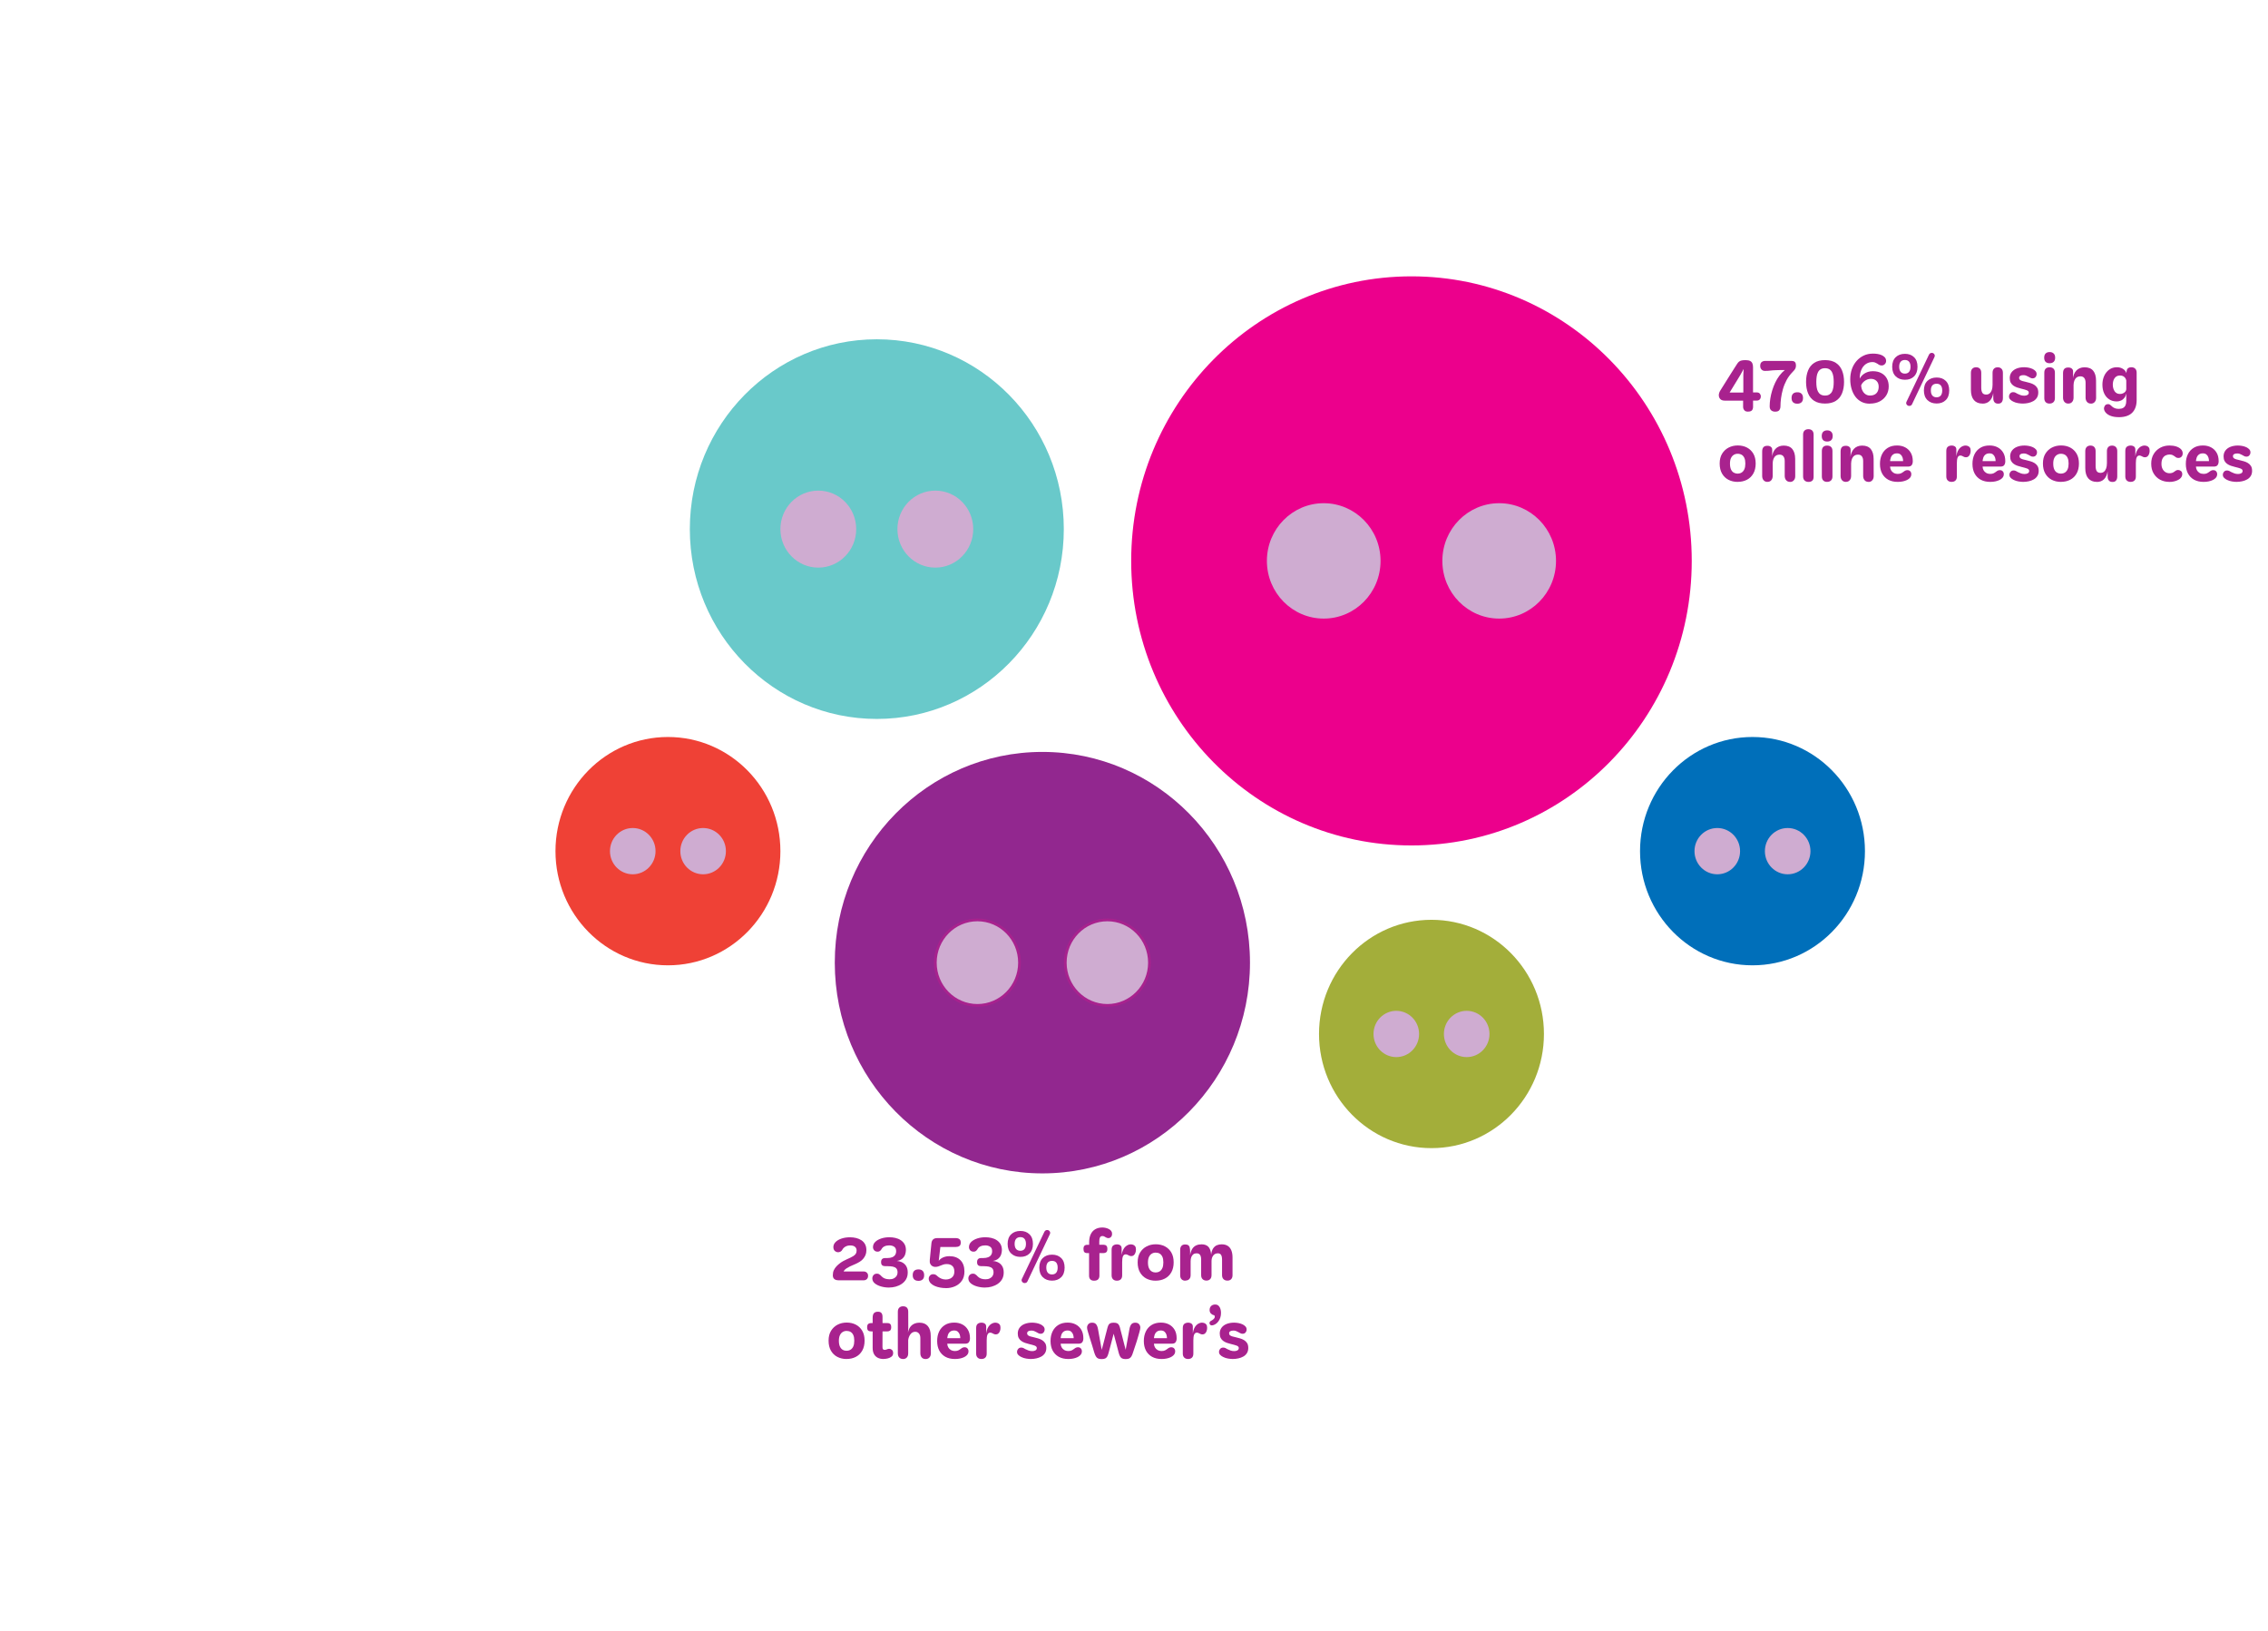 <?xml version="1.0" encoding="UTF-8"?><svg id="a" xmlns="http://www.w3.org/2000/svg" width="834.11" height="600" viewBox="0 0 834.11 600"><ellipse cx="519.1" cy="206.3" rx="103.08" ry="104.66" fill="#ec008c"/><ellipse cx="486.83" cy="206.3" rx="20.9" ry="21.22" fill="#cfacd1"/><ellipse cx="551.36" cy="206.3" rx="20.9" ry="21.22" fill="#cfacd1"/><path d="M642.91,151.41c-.48,0-.86-.09-1.12-.28s-.45-.41-.56-.68c-.11-.27-.16-.54-.16-.82v-2.28h-6.82c-.47,0-.86-.09-1.17-.26-.31-.18-.55-.41-.7-.71s-.24-.61-.25-.95c0-.32.05-.63.15-.94s.24-.6.43-.89c.21-.35.48-.78.8-1.28s.67-1.06,1.04-1.66c.37-.6.76-1.22,1.16-1.85.4-.63.8-1.26,1.18-1.87s.75-1.2,1.1-1.74.66-1.02.93-1.44c.21-.32.44-.58.68-.77.24-.19.56-.33.94-.41s.88-.12,1.47-.12c.73,0,1.28.11,1.67.32s.66.52.81.91c.15.39.23.85.23,1.38v9.26h1.33c.52,0,.9.14,1.15.43s.38.62.38,1.01c0,.46-.12.84-.38,1.13s-.62.43-1.12.43h-1.35v2.35c0,.27-.05.54-.15.82-.1.27-.27.49-.53.65-.26.16-.64.24-1.14.24ZM641.15,144.36v-6.36l.1-2.28c-.13.26-.27.52-.42.79-.15.27-.29.52-.42.76-.13.23-.25.44-.36.64-.26.45-.56.95-.91,1.51-.35.56-.7,1.14-1.06,1.73-.36.59-.71,1.16-1.05,1.72-.34.55-.65,1.05-.92,1.5h5.05Z" fill="#a8228e"/><path d="M652.87,151.41c-.6,0-1.08-.16-1.46-.47-.38-.31-.57-.81-.57-1.5,0-.9.08-1.84.23-2.82.15-.98.38-1.98.69-2.99.31-1.01.68-1.98,1.12-2.9.44-.93.96-1.79,1.56-2.59.6-.8,1.26-1.48,1.98-2.04-.71,0-1.33,0-1.86.01-.53,0-1,.02-1.4.04-.4.02-.75.03-1.04.05-.29.02-.55.04-.77.07-.27.05-.62.08-1.05.11-.43.02-.83.04-1.22.04-.48,0-.89-.16-1.22-.49-.33-.33-.5-.78-.5-1.36,0-.66.17-1.12.52-1.4.35-.28.77-.42,1.27-.42h9.72c.61,0,1.04.14,1.28.43s.36.68.36,1.18c0,.45-.06.82-.19,1.1s-.29.54-.48.74-.39.42-.6.65c-.87.9-1.6,1.88-2.18,2.96s-1.03,2.19-1.35,3.34c-.32,1.14-.55,2.25-.69,3.32-.14,1.07-.21,2.06-.21,2.95,0,.54-.13,1.01-.4,1.4-.27.39-.78.59-1.54.59Z" fill="#a8228e"/><path d="M660.99,148.48c-.68,0-1.2-.18-1.56-.53-.36-.35-.54-.87-.54-1.56s.18-1.23.54-1.58c.36-.35.88-.53,1.56-.53.66-.02,1.18.16,1.55.52.37.36.56.89.56,1.6s-.19,1.23-.56,1.57c-.37.34-.89.52-1.55.52Z" fill="#a8228e"/><path d="M671.2,132.45c1.61,0,2.93.33,3.96,1s1.79,1.6,2.29,2.81c.49,1.21.74,2.61.74,4.21s-.25,3-.74,4.2c-.49,1.2-1.25,2.13-2.29,2.78s-2.35.98-3.96.98-2.93-.33-3.96-.98-1.79-1.58-2.28-2.78c-.49-1.2-.74-2.6-.74-4.2s.25-3,.74-4.21c.49-1.21,1.25-2.14,2.28-2.81s2.35-1,3.96-1ZM671.2,135.43c-.66,0-1.2.13-1.62.4-.42.26-.75.63-.98,1.09s-.4,1-.48,1.61c-.09.61-.13,1.26-.13,1.94s.04,1.36.13,1.96c.09.6.25,1.13.48,1.58s.56.82.98,1.08c.42.26.96.4,1.62.4s1.18-.13,1.6-.4.75-.62.98-1.08c.23-.46.39-.98.48-1.58.09-.6.13-1.25.13-1.96s-.04-1.34-.13-1.94c-.09-.61-.25-1.14-.48-1.61-.23-.46-.56-.83-.98-1.09-.42-.26-.95-.4-1.6-.4Z" fill="#a8228e"/><path d="M687.68,148.48c-1.18,0-2.21-.23-3.11-.7s-1.64-1.11-2.25-1.93c-.6-.82-1.06-1.78-1.38-2.87-.31-1.09-.47-2.25-.47-3.48,0-1.33.2-2.56.59-3.7.39-1.14.96-2.13,1.7-2.99.74-.86,1.62-1.53,2.65-2.02,1.02-.49,2.16-.73,3.42-.73.55,0,1.11.04,1.69.13s1.09.24,1.52.44c.43.19.81.45,1.12.78.31.33.48.76.5,1.28.02.46-.13.87-.45,1.21-.31.34-.71.52-1.17.52-.37,0-.69-.08-.97-.24-.27-.16-.51-.31-.7-.46-.23-.14-.48-.27-.76-.38-.28-.11-.61-.17-.98-.17-.93,0-1.76.26-2.47.77s-1.26,1.22-1.64,2.14-.57,1.98-.56,3.19c.15-.3.35-.62.63-.94.27-.32.61-.62,1.02-.89.4-.27.87-.49,1.4-.66.53-.17,1.14-.25,1.81-.25,1.16,0,2.18.23,3.05.68s1.55,1.1,2.03,1.94.72,1.83.72,2.96c0,1.22-.29,2.3-.86,3.25-.57.95-1.38,1.7-2.41,2.26-1.03.55-2.26.83-3.7.83ZM687.73,145.48c.68,0,1.25-.13,1.73-.38s.84-.63,1.09-1.12c.25-.49.38-1.08.38-1.76,0-.9-.27-1.6-.8-2.11-.53-.51-1.22-.77-2.08-.77-.45,0-.87.08-1.27.23-.4.15-.75.35-1.08.6s-.59.52-.81.82c-.22.3-.36.58-.42.85.05.67.21,1.29.5,1.85.28.56.66,1,1.14,1.32s1.02.48,1.63.48Z" fill="#a8228e"/><path d="M700.59,139.68c-1.4,0-2.54-.42-3.4-1.26s-1.29-2.01-1.29-3.52.43-2.69,1.29-3.52,2-1.24,3.4-1.24,2.5.41,3.35,1.24c.85.82,1.27,2,1.27,3.52s-.42,2.7-1.27,3.54c-.85.84-1.96,1.25-3.35,1.24ZM700.59,137.42c.66,0,1.17-.22,1.52-.66.35-.44.53-1.07.53-1.88s-.18-1.41-.53-1.84-.86-.64-1.52-.64c-.69,0-1.22.21-1.58.64s-.54,1.04-.54,1.84.18,1.44.54,1.88c.36.44.89.66,1.58.66ZM702.19,149.3c-.39,0-.7-.16-.94-.47-.24-.31-.27-.66-.1-1.04l8.27-17.33c.13-.26.29-.43.47-.53s.38-.14.57-.14c.39,0,.69.16.92.48.22.32.24.68.05,1.08l-8.24,17.35c-.1.22-.25.38-.46.47-.21.09-.39.13-.53.13ZM712.25,148.41c-1.4,0-2.54-.42-3.4-1.26-.86-.84-1.29-2.02-1.29-3.54s.43-2.69,1.29-3.52c.86-.82,1.99-1.24,3.4-1.24s2.5.41,3.35,1.24c.85.82,1.27,2,1.27,3.52s-.42,2.72-1.27,3.55c-.85.83-1.96,1.25-3.35,1.25ZM712.22,146.13c.68,0,1.19-.22,1.55-.65.35-.43.53-1.06.53-1.87s-.18-1.43-.53-1.85-.87-.62-1.55-.62-1.2.21-1.56.62c-.36.42-.54,1.03-.54,1.85s.18,1.44.54,1.87c.36.43.88.65,1.56.65Z" fill="#a8228e"/><path d="M729.1,148.44c-1.35,0-2.4-.43-3.14-1.28-.74-.86-1.11-2.12-1.11-3.78v-6.26c0-.64.17-1.14.51-1.5.34-.36.81-.54,1.4-.54s1.06.18,1.39.53c.33.35.5.85.5,1.49v5.47c0,.85.14,1.48.41,1.91s.74.64,1.4.64c.5,0,.92-.14,1.27-.43.35-.29.61-.7.8-1.22.18-.53.28-1.17.28-1.92v-4.44c0-.64.17-1.14.5-1.49.33-.35.79-.53,1.39-.53s1.04.18,1.39.53c.35.35.52.85.52,1.49v9.29c0,.64-.14,1.14-.42,1.51-.28.37-.72.55-1.32.55-.63,0-1.08-.18-1.37-.55-.28-.37-.42-.83-.42-1.39l-.02-1.94c-.1.61-.25,1.15-.47,1.63-.22.48-.49.89-.82,1.22-.33.34-.72.59-1.17.77s-.94.26-1.47.26Z" fill="#a8228e"/><path d="M744.04,148.44c-.56,0-1.17-.05-1.83-.16-.65-.1-1.26-.3-1.83-.59-.43-.21-.8-.46-1.09-.77s-.43-.66-.43-1.08.14-.77.41-1.1c.27-.34.65-.5,1.14-.5.29,0,.56.06.81.18s.5.26.76.42c.35.18.73.34,1.12.48.39.14.85.22,1.37.22.47,0,.86-.09,1.18-.28.32-.18.48-.47.48-.85,0-.21-.06-.38-.19-.52-.13-.14-.31-.26-.56-.36-.24-.1-.54-.2-.91-.29-.36-.09-.78-.2-1.25-.32-.48-.11-.96-.25-1.44-.42s-.91-.39-1.32-.67c-.4-.28-.72-.64-.97-1.09-.24-.45-.36-1.01-.36-1.68,0-.83.23-1.55.68-2.15.45-.6,1.08-1.06,1.87-1.37.8-.31,1.71-.47,2.74-.47.45,0,.96.05,1.51.14.56.1,1.09.26,1.61.5.43.22.79.48,1.06.78.27.3.41.66.41,1.09s-.13.78-.39,1.1c-.26.32-.62.48-1.09.48-.34,0-.62-.07-.86-.22-.23-.14-.5-.29-.79-.43-.27-.16-.55-.29-.82-.38-.27-.1-.58-.14-.92-.14-.52,0-.91.09-1.17.26-.27.18-.4.43-.4.77,0,.3.11.54.33.71.22.17.52.31.89.42.38.11.8.22,1.27.31.48.11.99.24,1.52.4.53.15,1.03.36,1.49.64.46.27.83.64,1.12,1.09s.43,1.05.43,1.79-.17,1.39-.5,1.91c-.33.52-.77.94-1.33,1.25-.56.31-1.16.54-1.83.68-.66.14-1.32.22-1.98.22Z" fill="#a8228e"/><path d="M753.8,133.6c-.63,0-1.12-.17-1.47-.5s-.53-.85-.53-1.54.18-1.2.53-1.55c.35-.34.85-.52,1.47-.52s1.1.17,1.47.52c.37.34.56.86.56,1.55s-.19,1.2-.56,1.54c-.37.34-.86.5-1.47.5ZM753.78,148.44c-.61,0-1.09-.17-1.43-.52-.34-.34-.51-.84-.51-1.48v-9.36c0-.66.17-1.15.51-1.49.34-.34.81-.5,1.43-.5s1.09.17,1.44.5.52.83.52,1.49v9.36c0,.62-.17,1.11-.52,1.46-.35.35-.83.53-1.44.53Z" fill="#a8228e"/><path d="M760.69,148.44c-.61,0-1.09-.2-1.44-.61-.35-.41-.52-.93-.52-1.57v-8.98c0-.7.15-1.23.45-1.58.3-.35.78-.53,1.44-.53.31-.02.6.03.88.13.28.1.52.28.7.53s.26.61.23,1.09l-.05,2.23.22.86v6.24c0,.64-.17,1.16-.51,1.57-.34.41-.81.61-1.4.61ZM768.98,148.44c-.61,0-1.09-.21-1.44-.62-.35-.42-.52-.94-.52-1.58v-5.47c0-.74-.16-1.31-.48-1.73-.32-.42-.78-.62-1.38-.62s-1.06.14-1.43.42c-.37.28-.65.66-.83,1.13s-.29,1.01-.3,1.62l-.27-2.11c.06-.66.2-1.25.41-1.78.21-.53.5-.99.86-1.38.36-.39.8-.7,1.31-.91s1.08-.32,1.73-.32c1.42,0,2.47.42,3.17,1.26.69.84,1.05,2.04,1.06,3.61l.02,6.29c.02.66-.15,1.19-.51,1.6-.35.41-.82.61-1.4.61Z" fill="#a8228e"/><path d="M779.21,153.43c-1.08,0-2.02-.14-2.82-.42-.8-.28-1.41-.66-1.85-1.13-.44-.47-.69-.97-.75-1.5-.02-.43.1-.82.34-1.18.24-.35.61-.54,1.11-.55.24-.02.45.02.62.11s.32.2.46.34c.14.14.28.27.42.4.26.24.59.45.99.62.4.18.89.26,1.47.26.68,0,1.22-.12,1.62-.35.4-.23.7-.56.88-.98s.28-.94.28-1.55v-2.78c-.1.59-.31,1.11-.65,1.56-.34.45-.75.79-1.25,1.02-.49.23-1.02.35-1.58.35-1.08,0-2.01-.26-2.8-.77s-1.4-1.24-1.84-2.17c-.44-.94-.65-2.02-.65-3.25,0-1.17.22-2.23.65-3.19.43-.96,1.05-1.73,1.85-2.32.8-.58,1.74-.88,2.84-.88.82,0,1.56.2,2.2.59.64.39,1.07.92,1.28,1.57.02-.18.04-.35.06-.52s.05-.33.08-.49c.1-.43.31-.73.63-.9.32-.17.66-.25,1.02-.25.61,0,1.1.17,1.45.52s.53.84.53,1.48v10.06c0,2.02-.55,3.57-1.64,4.67-1.1,1.1-2.75,1.64-4.96,1.64ZM779.62,144.91c.4,0,.78-.07,1.12-.22.35-.14.63-.34.86-.6.22-.26.35-.55.39-.89v-3.24c-.06-.35-.19-.66-.39-.94-.19-.27-.45-.49-.76-.66s-.7-.25-1.15-.25c-.5,0-.92.1-1.26.3-.34.2-.61.47-.82.8-.21.34-.36.7-.45,1.1-.09.4-.13.81-.13,1.22,0,.56.09,1.1.28,1.62.19.52.47.94.86,1.26.39.32.87.48,1.45.48Z" fill="#a8228e"/><path d="M639.07,177.24c-1.26,0-2.39-.26-3.38-.77s-1.79-1.27-2.37-2.28-.87-2.24-.87-3.7.3-2.63.89-3.61c.6-.98,1.4-1.74,2.41-2.26,1.01-.52,2.13-.78,3.37-.78s2.4.26,3.38.78c.98.52,1.76,1.27,2.33,2.24.57.98.86,2.18.86,3.62s-.29,2.69-.87,3.7-1.37,1.77-2.36,2.28-2.12.77-3.4.77ZM639.07,174.19c.56,0,1.06-.13,1.47-.4.42-.26.75-.66.99-1.2s.36-1.24.36-2.1-.12-1.54-.36-2.06-.57-.92-.99-1.16-.91-.37-1.47-.37c-.53,0-1.01.13-1.44.4-.43.26-.77.66-1.02,1.18s-.37,1.2-.37,2.03c0,.88.12,1.59.37,2.14s.59.94,1.03,1.19c.44.25.91.37,1.43.37Z" fill="#a8228e"/><path d="M650.04,177.24c-.61,0-1.09-.2-1.44-.61-.35-.41-.52-.93-.52-1.57v-8.98c0-.7.15-1.23.45-1.58.3-.35.78-.53,1.44-.53.31-.02.6.03.88.13.28.1.52.28.7.53s.26.61.23,1.09l-.05,2.23.22.86v6.24c0,.64-.17,1.16-.51,1.57-.34.41-.81.61-1.4.61ZM658.33,177.24c-.61,0-1.09-.21-1.44-.62-.35-.42-.52-.94-.52-1.58v-5.47c0-.74-.16-1.31-.48-1.73-.32-.42-.78-.62-1.38-.62s-1.06.14-1.43.42c-.37.28-.65.66-.83,1.13s-.29,1.01-.3,1.62l-.27-2.11c.06-.66.2-1.25.41-1.78.21-.53.5-.99.86-1.38.36-.39.8-.7,1.31-.91s1.08-.32,1.73-.32c1.42,0,2.47.42,3.17,1.26.69.84,1.05,2.04,1.06,3.61l.02,6.29c.02.66-.15,1.19-.51,1.6-.35.41-.82.61-1.4.61Z" fill="#a8228e"/><path d="M665.06,177.24c-.58,0-1.05-.18-1.4-.53-.35-.35-.53-.84-.53-1.46v-15.43c0-.64.18-1.13.53-1.46s.82-.5,1.4-.5c.61,0,1.09.17,1.43.5.34.34.51.85.51,1.54v15.46c0,.67-.17,1.16-.51,1.45-.34.3-.81.44-1.43.44Z" fill="#a8228e"/><path d="M671.99,162.4c-.63,0-1.12-.17-1.47-.5s-.53-.85-.53-1.54.18-1.2.53-1.55c.35-.34.85-.52,1.47-.52s1.1.17,1.47.52c.37.34.56.86.56,1.55s-.19,1.2-.56,1.54c-.37.34-.86.5-1.47.5ZM671.97,177.24c-.61,0-1.09-.17-1.43-.52-.34-.34-.51-.84-.51-1.48v-9.36c0-.66.17-1.15.51-1.49.34-.34.81-.5,1.43-.5s1.09.17,1.44.5.52.83.52,1.49v9.36c0,.62-.17,1.11-.52,1.46-.35.35-.83.53-1.44.53Z" fill="#a8228e"/><path d="M678.88,177.24c-.61,0-1.09-.2-1.44-.61-.35-.41-.52-.93-.52-1.57v-8.98c0-.7.15-1.23.45-1.58.3-.35.78-.53,1.44-.53.31-.02.6.03.88.13.28.1.52.28.7.53s.26.61.23,1.09l-.05,2.23.22.86v6.24c0,.64-.17,1.16-.51,1.57-.34.41-.81.61-1.4.61ZM687.18,177.24c-.61,0-1.09-.21-1.44-.62-.35-.42-.52-.94-.52-1.58v-5.47c0-.74-.16-1.31-.48-1.73-.32-.42-.78-.62-1.38-.62s-1.06.14-1.43.42c-.37.28-.65.66-.83,1.13s-.29,1.01-.3,1.62l-.27-2.11c.06-.66.2-1.25.41-1.78.21-.53.5-.99.86-1.38.36-.39.8-.7,1.31-.91s1.08-.32,1.73-.32c1.42,0,2.47.42,3.17,1.26.69.84,1.05,2.04,1.06,3.61l.02,6.29c.02.66-.15,1.19-.51,1.6-.35.41-.82.61-1.4.61Z" fill="#a8228e"/><path d="M697.93,177.24c-1.35,0-2.52-.27-3.49-.8-.97-.54-1.72-1.3-2.25-2.28-.52-.98-.79-2.16-.79-3.54s.25-2.5.74-3.52c.49-1.02,1.21-1.81,2.15-2.39.94-.58,2.07-.86,3.4-.86,1.1,0,2.08.22,2.95.67.87.45,1.56,1.1,2.07,1.96.51.86.76,1.91.76,3.16,0,.58-.13,1.05-.39,1.42s-.72.55-1.38.55h-7.42v-2.02h5.63c0-.48-.07-.93-.22-1.36-.15-.42-.38-.78-.71-1.06-.33-.28-.77-.42-1.32-.42-.6,0-1.08.14-1.46.43s-.66.68-.83,1.18c-.18.5-.27,1.08-.27,1.75l.02,1.51c.02.48.14.92.36,1.33.23.41.55.74.97.98s.93.37,1.52.37c.5,0,.91-.08,1.23-.24.32-.16.64-.37.97-.62.19-.16.4-.29.62-.38s.45-.14.69-.14c.45,0,.81.14,1.06.42.26.28.39.64.39,1.07,0,.3-.06.58-.17.82-.11.24-.27.46-.48.67-.26.26-.6.48-1.01.68-.42.2-.91.36-1.47.48-.56.12-1.18.18-1.86.18Z" fill="#a8228e"/><path d="M717.76,177.24c-.61,0-1.09-.18-1.44-.53-.35-.35-.52-.84-.52-1.46v-9.36c0-.72.17-1.23.52-1.54.35-.3.83-.46,1.44-.48.29,0,.57.05.83.14.27.1.48.25.65.46s.25.49.25.84v2.52c.1-.75.27-1.38.52-1.9.25-.51.54-.92.87-1.22s.67-.52,1.02-.65.65-.19.91-.19c.31,0,.61.05.91.16.3.1.54.29.74.56s.29.67.29,1.2c0,.43-.07.83-.21,1.2-.14.37-.33.66-.58.88-.25.22-.55.32-.91.32-.27,0-.51-.05-.71-.14-.2-.1-.4-.19-.59-.29-.18-.1-.37-.16-.58-.2-.21-.04-.43-.01-.65.08-.24.11-.42.31-.54.59-.12.28-.2.61-.24.98s-.06.77-.06,1.19v4.87c0,.64-.17,1.13-.51,1.46-.34.34-.81.5-1.4.5Z" fill="#a8228e"/><path d="M731.95,177.24c-1.35,0-2.52-.27-3.49-.8-.97-.54-1.72-1.3-2.25-2.28-.52-.98-.79-2.16-.79-3.54s.25-2.5.74-3.52c.49-1.02,1.21-1.81,2.15-2.39.94-.58,2.07-.86,3.4-.86,1.1,0,2.08.22,2.95.67.87.45,1.56,1.1,2.07,1.96.51.86.76,1.91.76,3.16,0,.58-.13,1.05-.39,1.42s-.72.55-1.38.55h-7.42v-2.02h5.63c0-.48-.07-.93-.22-1.36-.15-.42-.38-.78-.71-1.06-.33-.28-.77-.42-1.32-.42-.6,0-1.08.14-1.46.43s-.66.68-.83,1.18c-.18.5-.27,1.08-.27,1.75l.02,1.51c.02.48.14.92.36,1.33.23.41.55.74.97.98s.93.37,1.52.37c.5,0,.91-.08,1.23-.24.32-.16.64-.37.97-.62.19-.16.4-.29.62-.38s.45-.14.69-.14c.45,0,.81.14,1.06.42.26.28.39.64.39,1.07,0,.3-.06.58-.17.82-.11.24-.27.46-.48.67-.26.26-.6.48-1.01.68-.42.2-.91.36-1.47.48-.56.12-1.18.18-1.86.18Z" fill="#a8228e"/><path d="M744.2,177.24c-.56,0-1.17-.05-1.83-.16-.65-.1-1.26-.3-1.83-.59-.44-.21-.8-.46-1.09-.77s-.44-.66-.44-1.08.14-.77.41-1.1c.27-.34.65-.5,1.14-.5.29,0,.56.06.81.18s.5.26.76.42c.35.18.73.34,1.12.48.39.14.85.22,1.37.22.47,0,.86-.09,1.18-.28.32-.18.48-.47.48-.85,0-.21-.07-.38-.19-.52-.13-.14-.31-.26-.56-.36-.24-.1-.54-.2-.91-.29-.36-.09-.78-.2-1.25-.32-.48-.11-.96-.25-1.44-.42s-.92-.39-1.32-.67c-.4-.28-.73-.64-.97-1.09-.24-.45-.36-1.01-.36-1.68,0-.83.23-1.55.68-2.15.45-.6,1.08-1.06,1.87-1.37.8-.31,1.71-.47,2.74-.47.45,0,.96.05,1.51.14s1.09.26,1.61.5c.44.22.79.48,1.06.78.27.3.41.66.41,1.09s-.13.78-.39,1.1c-.26.32-.62.48-1.09.48-.34,0-.62-.07-.86-.22-.23-.14-.5-.29-.79-.43-.27-.16-.55-.29-.82-.38s-.58-.14-.92-.14c-.52,0-.91.09-1.17.26-.27.18-.4.43-.4.77,0,.3.11.54.33.71.22.17.52.31.89.42.38.11.8.22,1.27.31.48.11.99.24,1.52.4.53.15,1.03.36,1.49.64s.83.64,1.12,1.09.44,1.05.44,1.79-.17,1.39-.5,1.91-.77.94-1.33,1.25c-.56.31-1.17.54-1.83.68-.66.14-1.32.22-1.98.22Z" fill="#a8228e"/><path d="M757.96,177.24c-1.26,0-2.39-.26-3.38-.77s-1.79-1.27-2.37-2.28-.87-2.24-.87-3.7.3-2.63.89-3.61c.6-.98,1.4-1.74,2.41-2.26,1.01-.52,2.13-.78,3.37-.78s2.4.26,3.38.78c.98.52,1.76,1.27,2.33,2.24.57.98.86,2.18.86,3.62s-.29,2.69-.87,3.7-1.37,1.77-2.36,2.28-2.12.77-3.4.77ZM757.96,174.19c.56,0,1.06-.13,1.47-.4.42-.26.75-.66.99-1.2s.36-1.24.36-2.1-.12-1.54-.36-2.06-.57-.92-.99-1.16-.91-.37-1.47-.37c-.53,0-1.01.13-1.44.4-.43.26-.77.66-1.02,1.18s-.37,1.2-.37,2.03c0,.88.12,1.59.37,2.14s.59.94,1.03,1.19c.44.25.91.37,1.43.37Z" fill="#a8228e"/><path d="M771.16,177.24c-1.35,0-2.4-.43-3.14-1.28-.74-.86-1.11-2.12-1.11-3.78v-6.26c0-.64.17-1.14.51-1.5.34-.36.81-.54,1.4-.54s1.06.18,1.39.53c.33.35.5.85.5,1.49v5.47c0,.85.14,1.48.41,1.91.27.42.74.64,1.4.64.5,0,.92-.14,1.27-.43s.61-.7.8-1.22c.19-.53.28-1.17.28-1.92v-4.44c0-.64.17-1.14.5-1.49.33-.35.79-.53,1.39-.53s1.04.18,1.39.53c.35.35.52.85.52,1.49v9.29c0,.64-.14,1.14-.42,1.51s-.72.55-1.32.55c-.63,0-1.08-.18-1.37-.55s-.42-.83-.42-1.39l-.02-1.94c-.1.61-.25,1.15-.47,1.63-.22.48-.49.89-.82,1.22-.33.34-.72.59-1.17.77s-.94.26-1.47.26Z" fill="#a8228e"/><path d="M783.59,177.24c-.61,0-1.09-.18-1.44-.53-.35-.35-.52-.84-.52-1.46v-9.36c0-.72.17-1.23.52-1.54s.83-.46,1.44-.48c.29,0,.57.05.83.14s.48.25.65.46c.17.21.25.49.25.84v2.52c.1-.75.27-1.38.52-1.9.25-.51.54-.92.87-1.22.33-.3.67-.52,1.02-.65.35-.13.65-.19.91-.19.31,0,.61.05.91.16.3.1.54.29.74.56s.29.67.29,1.2c0,.43-.07.83-.21,1.2-.14.37-.33.66-.58.88-.25.22-.55.32-.91.32-.27,0-.51-.05-.71-.14-.2-.1-.4-.19-.59-.29-.18-.1-.37-.16-.58-.2-.21-.04-.43-.01-.65.08-.24.11-.42.31-.54.59-.12.28-.2.61-.24.98-.04.38-.06.77-.06,1.19v4.87c0,.64-.17,1.13-.51,1.46-.34.34-.81.5-1.4.5Z" fill="#a8228e"/><path d="M797.8,177.24c-1.24,0-2.36-.27-3.36-.8s-1.8-1.3-2.39-2.3c-.6-1-.89-2.2-.89-3.61,0-1.33.29-2.49.88-3.49.59-1,1.39-1.78,2.41-2.34,1.02-.56,2.16-.84,3.43-.84.93,0,1.77.12,2.5.36.73.24,1.31.58,1.73,1.01.42.43.63.94.63,1.51,0,.54-.15.96-.46,1.26-.31.3-.68.44-1.11.44-.37,0-.65-.07-.85-.2s-.4-.28-.6-.44c-.18-.13-.4-.26-.68-.41-.27-.14-.66-.22-1.16-.22s-1,.12-1.45.35c-.45.23-.81.6-1.09,1.1s-.41,1.18-.41,2.03c0,.69.13,1.29.39,1.8.26.51.61.91,1.06,1.19.45.28.97.42,1.55.42.37,0,.71-.06,1.03-.18s.6-.29.86-.52c.18-.14.37-.26.57-.36.2-.1.44-.14.71-.14.39.02.73.15,1.03.41.3.26.45.63.45,1.13,0,.34-.08.64-.23.92-.15.28-.36.53-.62.76-.29.24-.64.45-1.05.62-.41.18-.86.31-1.34.41s-.99.14-1.52.14Z" fill="#a8228e"/><path d="M810.42,177.24c-1.35,0-2.52-.27-3.49-.8-.98-.54-1.72-1.3-2.25-2.28-.52-.98-.79-2.16-.79-3.54s.25-2.5.74-3.52c.49-1.02,1.21-1.81,2.15-2.39.94-.58,2.08-.86,3.4-.86,1.1,0,2.08.22,2.95.67.87.45,1.56,1.1,2.07,1.96.51.86.76,1.91.76,3.16,0,.58-.13,1.05-.39,1.42s-.72.55-1.38.55h-7.42v-2.02h5.63c0-.48-.07-.93-.22-1.36-.14-.42-.38-.78-.71-1.06-.33-.28-.77-.42-1.32-.42-.6,0-1.08.14-1.46.43-.38.29-.66.68-.83,1.18-.18.5-.27,1.08-.27,1.75l.02,1.51c.02.48.14.92.36,1.33.23.41.55.74.97.98.42.25.93.37,1.52.37.5,0,.91-.08,1.23-.24.32-.16.64-.37.97-.62.19-.16.4-.29.62-.38.22-.1.45-.14.69-.14.45,0,.81.14,1.06.42s.39.64.39,1.07c0,.3-.06.58-.17.82-.11.24-.27.46-.48.67-.26.26-.6.48-1.02.68-.42.2-.91.36-1.47.48s-1.18.18-1.86.18Z" fill="#a8228e"/><path d="M822.68,177.24c-.56,0-1.17-.05-1.83-.16-.65-.1-1.26-.3-1.83-.59-.43-.21-.8-.46-1.09-.77s-.43-.66-.43-1.08.14-.77.41-1.1c.27-.34.65-.5,1.14-.5.29,0,.56.06.81.18s.5.26.76.42c.35.18.73.34,1.12.48.39.14.85.22,1.37.22.47,0,.86-.09,1.18-.28.32-.18.48-.47.48-.85,0-.21-.06-.38-.19-.52-.13-.14-.31-.26-.56-.36-.24-.1-.54-.2-.91-.29-.36-.09-.78-.2-1.25-.32-.48-.11-.96-.25-1.44-.42s-.91-.39-1.32-.67c-.4-.28-.72-.64-.97-1.09-.24-.45-.36-1.01-.36-1.68,0-.83.23-1.55.68-2.15.45-.6,1.08-1.06,1.87-1.37.8-.31,1.71-.47,2.74-.47.45,0,.96.05,1.51.14.56.1,1.09.26,1.61.5.43.22.79.48,1.06.78.27.3.41.66.41,1.09s-.13.78-.39,1.1c-.26.32-.62.48-1.09.48-.34,0-.62-.07-.86-.22-.23-.14-.5-.29-.79-.43-.27-.16-.55-.29-.82-.38-.27-.1-.58-.14-.92-.14-.52,0-.91.09-1.17.26-.27.18-.4.43-.4.77,0,.3.11.54.33.71.22.17.52.31.89.42.38.11.8.22,1.27.31.48.11.99.24,1.52.4.53.15,1.03.36,1.49.64.46.27.83.64,1.12,1.09s.43,1.05.43,1.79-.17,1.39-.5,1.91c-.33.52-.77.94-1.33,1.25-.56.31-1.16.54-1.83.68-.66.14-1.32.22-1.98.22Z" fill="#a8228e"/><ellipse cx="383.36" cy="354.07" rx="76.35" ry="77.51" fill="#92278f"/><ellipse cx="359.47" cy="354.07" rx="15.48" ry="15.72" fill="#cfacd1" stroke="#a8228e" stroke-miterlimit="10"/><ellipse cx="407.26" cy="354.07" rx="15.48" ry="15.72" fill="#cfacd1" stroke="#a8228e" stroke-miterlimit="10"/><path d="M308.3,470.89c-.6,0-1.08-.15-1.45-.44-.37-.3-.56-.76-.56-1.4,0-.72.12-1.34.37-1.87s.58-1,.98-1.43c.4-.42.84-.81,1.31-1.16.35-.27.75-.52,1.17-.76.43-.23.87-.45,1.32-.65s.89-.4,1.31-.6.79-.4,1.11-.61c.39-.26.68-.54.88-.84.2-.3.3-.7.3-1.18,0-.58-.2-1.03-.6-1.37-.4-.34-.98-.5-1.74-.5-.66,0-1.25.14-1.76.43-.52.29-.89.66-1.14,1.13-.18.32-.4.55-.67.7-.27.14-.54.22-.83.24-.48,0-.91-.16-1.27-.48-.36-.32-.54-.79-.54-1.42,0-.69.27-1.3.81-1.85s1.27-.97,2.2-1.28c.93-.31,1.96-.47,3.11-.47.77,0,1.52.09,2.24.26.72.18,1.36.45,1.93.82s1.02.85,1.35,1.45c.33.6.5,1.33.5,2.2,0,.7-.11,1.31-.33,1.82-.22.51-.52.99-.91,1.44-.34.38-.74.72-1.21,1.01-.47.29-.96.55-1.46.78-.51.23-1,.44-1.46.64-.47.19-.86.38-1.18.58-.6.3-1.03.59-1.31.86-.27.27-.44.51-.51.72h7.42c.42,0,.79.14,1.1.42.31.28.47.66.47,1.14,0,.56-.16.98-.47,1.26-.31.28-.68.42-1.1.42h-9.38Z" fill="#a8228e"/><path d="M326.99,473.57c-1.03,0-2.01-.13-2.95-.4-.93-.26-1.7-.64-2.3-1.13-.6-.49-.9-1.08-.92-1.76-.02-.48.12-.9.42-1.27.3-.37.73-.55,1.29-.55.29,0,.53.05.73.16s.37.23.53.38c.16.15.31.31.46.47.32.34.72.6,1.18.78.47.18,1.03.28,1.69.28s1.16-.11,1.61-.34c.44-.22.78-.52,1.02-.9.23-.38.35-.79.35-1.24,0-.7-.16-1.22-.47-1.54-.31-.32-.74-.53-1.28-.64-.54-.1-1.14-.16-1.8-.16h-.97c-.47,0-.84-.11-1.12-.32-.28-.22-.42-.61-.42-1.19,0-.53.14-.91.41-1.14.27-.23.62-.35,1.04-.35h.92c.64,0,1.21-.09,1.68-.28.47-.18.84-.46,1.1-.84s.39-.84.39-1.4c0-.77-.25-1.32-.74-1.64-.49-.33-1.09-.49-1.8-.49-.64,0-1.22.11-1.72.34-.5.22-.88.58-1.14,1.08-.16.26-.35.47-.57.64s-.5.25-.83.25c-.55,0-.97-.17-1.27-.5s-.45-.72-.45-1.15c0-.77.28-1.42.85-1.96.56-.54,1.3-.95,2.22-1.25.92-.3,1.91-.44,2.97-.44.76,0,1.5.08,2.22.25.72.17,1.38.44,1.96.83.58.38,1.04.87,1.38,1.46.34.59.51,1.31.51,2.16,0,.51-.09,1.05-.27,1.61-.18.56-.51,1.06-.99,1.5-.48.44-1.18.75-2.08.92.76.05,1.44.23,2.04.55s1.08.78,1.44,1.39c.35.61.53,1.37.53,2.28,0,.96-.2,1.79-.6,2.48-.4.7-.94,1.27-1.62,1.73s-1.42.79-2.22,1.01c-.81.22-1.61.32-2.42.32Z" fill="#a8228e"/><path d="M337.77,471.1c-.68,0-1.2-.18-1.56-.53-.36-.35-.54-.87-.54-1.56s.18-1.23.54-1.58c.36-.35.88-.53,1.56-.53.66-.02,1.18.16,1.55.52.37.36.56.89.56,1.6s-.19,1.23-.56,1.57c-.37.34-.89.52-1.55.52Z" fill="#a8228e"/><path d="M347.85,473.77c-.69,0-1.39-.06-2.09-.19-.7-.13-1.35-.32-1.95-.58-.6-.26-1.09-.58-1.49-.98-.4-.4-.64-.88-.74-1.44-.07-.5.05-.94.35-1.33.3-.39.72-.59,1.27-.59.39,0,.7.07.93.22.23.14.5.36.81.65.31.27.71.52,1.21.74.5.22,1.06.34,1.69.34.56,0,1.08-.1,1.56-.31.47-.21.86-.53,1.15-.96.29-.43.43-.99.43-1.68,0-.93-.25-1.62-.76-2.06-.51-.45-1.18-.67-2.02-.67-.45,0-.85.05-1.21.16-.35.1-.68.22-.98.36-.3.14-.61.26-.94.36-.33.1-.71.16-1.12.16-.39,0-.74-.09-1.06-.28-.32-.18-.58-.46-.76-.84-.19-.38-.25-.87-.18-1.48l.6-6.05c.06-.66.27-1.14.63-1.46.35-.32.85-.48,1.5-.48h6.87c.53,0,.96.13,1.29.38s.5.67.5,1.25c0,.62-.17,1.05-.5,1.28-.33.23-.76.35-1.29.35h-5.71l-.6,5.09c.23-.3.52-.58.88-.84s.8-.46,1.32-.62,1.07-.24,1.67-.24c1.76,0,3.13.49,4.11,1.48.98.98,1.47,2.37,1.47,4.16,0,1.34-.31,2.47-.93,3.37-.62.9-1.45,1.59-2.49,2.05-1.04.46-2.18.7-3.42.7Z" fill="#a8228e"/><path d="M362.31,473.57c-1.03,0-2.01-.13-2.95-.4-.94-.26-1.7-.64-2.3-1.13-.6-.49-.9-1.08-.92-1.76-.02-.48.12-.9.42-1.27.3-.37.73-.55,1.29-.55.29,0,.53.05.72.16.19.1.37.23.53.38.16.15.31.31.46.47.32.34.72.6,1.18.78.47.18,1.03.28,1.69.28s1.16-.11,1.61-.34c.44-.22.78-.52,1.01-.9s.35-.79.35-1.24c0-.7-.16-1.22-.47-1.54-.31-.32-.74-.53-1.28-.64-.54-.1-1.14-.16-1.8-.16h-.97c-.47,0-.84-.11-1.12-.32-.28-.22-.42-.61-.42-1.19,0-.53.14-.91.41-1.14.27-.23.62-.35,1.04-.35h.92c.64,0,1.2-.09,1.68-.28s.84-.46,1.1-.84c.26-.38.39-.84.39-1.4,0-.77-.25-1.32-.74-1.64-.49-.33-1.09-.49-1.8-.49-.64,0-1.22.11-1.72.34-.5.22-.88.58-1.14,1.08-.16.26-.35.47-.57.64-.22.17-.5.25-.83.25-.55,0-.97-.17-1.27-.5-.3-.34-.45-.72-.45-1.15,0-.77.28-1.42.85-1.96.56-.54,1.31-.95,2.22-1.25.92-.3,1.91-.44,2.97-.44.76,0,1.5.08,2.22.25s1.38.44,1.96.83c.58.38,1.04.87,1.38,1.46.34.59.51,1.31.51,2.16,0,.51-.09,1.05-.27,1.61-.18.56-.51,1.06-.99,1.5-.48.44-1.18.75-2.08.92.76.05,1.44.23,2.04.55s1.08.78,1.44,1.39c.35.61.53,1.37.53,2.28,0,.96-.2,1.79-.6,2.48-.4.7-.94,1.27-1.62,1.73s-1.42.79-2.22,1.01-1.61.32-2.42.32Z" fill="#a8228e"/><path d="M375.27,462.29c-1.4,0-2.53-.42-3.4-1.26s-1.29-2.01-1.29-3.52.43-2.69,1.29-3.52,1.99-1.24,3.4-1.24,2.5.41,3.35,1.24c.85.82,1.27,2,1.27,3.52s-.42,2.7-1.27,3.54c-.85.84-1.96,1.25-3.35,1.24ZM375.27,460.04c.66,0,1.17-.22,1.52-.66.35-.44.53-1.07.53-1.88s-.18-1.41-.53-1.84-.86-.64-1.52-.64-1.22.21-1.58.64c-.36.42-.54,1.04-.54,1.84s.18,1.44.54,1.88c.36.44.89.66,1.58.66ZM376.86,471.92c-.39,0-.7-.16-.94-.47-.24-.31-.27-.66-.1-1.04l8.27-17.33c.13-.26.29-.43.47-.53.18-.1.37-.14.57-.14.39,0,.69.16.92.48.23.32.24.68.05,1.08l-8.24,17.35c-.1.22-.25.38-.46.47-.21.09-.39.13-.53.13ZM386.92,471.03c-1.4,0-2.53-.42-3.4-1.26-.86-.84-1.29-2.02-1.29-3.54s.43-2.69,1.29-3.52,1.99-1.24,3.4-1.24,2.5.41,3.35,1.24c.85.82,1.27,2,1.27,3.52s-.42,2.72-1.27,3.55c-.85.83-1.96,1.25-3.35,1.25ZM386.9,468.75c.68,0,1.19-.22,1.55-.65.35-.43.53-1.06.53-1.87s-.18-1.43-.53-1.85-.87-.62-1.55-.62-1.2.21-1.56.62c-.36.42-.54,1.03-.54,1.85s.18,1.44.54,1.87c.36.43.88.65,1.56.65Z" fill="#a8228e"/><path d="M402.39,471.05c-.61,0-1.08-.16-1.39-.48-.31-.32-.47-.78-.47-1.37v-8.3h-.6c-.52,0-.89-.11-1.11-.34-.23-.22-.34-.62-.34-1.18s.12-.96.35-1.19c.23-.23.6-.35,1.1-.35h.63v-.89c0-1.17.19-2.16.57-2.96.38-.81.93-1.43,1.66-1.86.73-.43,1.6-.65,2.64-.65.39,0,.79.05,1.2.14.41.1.8.24,1.16.42.36.18.65.42.87.7.22.28.33.63.33,1.04,0,.53-.14.93-.41,1.2-.27.27-.6.41-.97.41-.32,0-.68-.12-1.06-.36-.11-.06-.26-.15-.43-.25-.18-.1-.4-.16-.65-.16-.45,0-.76.17-.93.5-.17.34-.25.83-.25,1.49v1.22h1.62c.4,0,.73.12.98.35.25.23.37.63.37,1.19s-.12.95-.37,1.18c-.25.22-.58.34-.98.34h-1.57v8.3c0,.58-.16,1.03-.48,1.36-.32.33-.8.49-1.43.49Z" fill="#a8228e"/><path d="M410.78,471.05c-.61,0-1.09-.18-1.44-.53-.35-.35-.52-.84-.52-1.46v-9.36c0-.72.17-1.23.52-1.54.35-.3.83-.46,1.44-.48.29,0,.57.05.83.14.27.1.48.25.65.46s.25.49.25.84v2.52c.1-.75.27-1.38.52-1.9.25-.51.54-.92.87-1.22s.67-.52,1.02-.65.65-.19.91-.19c.31,0,.61.05.91.16.3.1.54.29.74.56s.29.67.29,1.2c0,.43-.07.83-.21,1.2-.14.37-.33.66-.58.88-.25.22-.55.32-.91.32-.27,0-.51-.05-.71-.14-.2-.1-.4-.19-.59-.29-.18-.1-.37-.16-.58-.2-.21-.04-.43-.01-.65.08-.24.11-.42.31-.54.59-.12.28-.2.61-.24.98s-.06.77-.06,1.19v4.87c0,.64-.17,1.13-.51,1.46-.34.34-.81.5-1.4.5Z" fill="#a8228e"/><path d="M425.02,471.05c-1.26,0-2.38-.26-3.38-.77-1-.51-1.79-1.27-2.37-2.28s-.87-2.24-.87-3.7.3-2.63.89-3.61c.6-.98,1.4-1.74,2.41-2.26,1.01-.52,2.13-.78,3.37-.78s2.4.26,3.38.78c.98.52,1.76,1.27,2.33,2.24.57.98.86,2.18.86,3.62s-.29,2.69-.87,3.7-1.37,1.77-2.36,2.28-2.12.77-3.4.77ZM425.02,468.01c.56,0,1.06-.13,1.48-.4.42-.26.75-.66.99-1.2.24-.54.36-1.24.36-2.1s-.12-1.54-.36-2.06c-.24-.53-.57-.92-.99-1.16-.42-.25-.91-.37-1.48-.37-.53,0-1.01.13-1.44.4-.43.26-.77.66-1.01,1.18-.25.52-.38,1.2-.38,2.03,0,.88.12,1.59.38,2.14.25.54.59.94,1.03,1.19.43.25.91.37,1.43.37Z" fill="#a8228e"/><path d="M435.95,471.05c-.58,0-1.04-.17-1.39-.52-.35-.34-.52-.84-.52-1.48v-9.34c0-.66.16-1.15.48-1.49s.77-.5,1.35-.5c.48,0,.85.08,1.1.24.25.16.42.38.52.67.08.26.13.53.16.83.02.3.04.62.04.98v1.21c.16-.98.43-1.76.81-2.34.38-.58.86-1,1.45-1.26.59-.26,1.25-.38,1.97-.38,1.06,0,1.89.3,2.47.89s.93,1.56,1.04,2.9c.13-1.01.38-1.78.76-2.33s.84-.92,1.38-1.14,1.12-.32,1.73-.32c.89,0,1.62.19,2.21.56.59.38,1.03.92,1.33,1.64.3.72.45,1.61.45,2.66v6.5c0,.62-.17,1.11-.5,1.46-.33.35-.79.53-1.37.53-.61,0-1.1-.18-1.45-.54-.35-.36-.53-.84-.53-1.45v-5.69c0-.8-.12-1.39-.36-1.78-.24-.38-.63-.58-1.16-.58-.74,0-1.32.27-1.73.82s-.62,1.22-.62,2.04v5.18c0,.62-.17,1.11-.51,1.46-.34.35-.79.53-1.35.53-.61,0-1.09-.18-1.44-.54-.35-.36-.52-.84-.52-1.45v-5.69c0-.53-.06-.96-.17-1.31-.11-.34-.29-.6-.54-.78s-.58-.26-.98-.26c-.48,0-.89.12-1.21.37-.32.25-.56.59-.73,1.03-.16.44-.24.95-.24,1.52v5.11c0,.62-.17,1.11-.51,1.46-.34.35-.81.53-1.43.53Z" fill="#a8228e"/><path d="M311.35,499.85c-1.26,0-2.38-.26-3.38-.77-1-.51-1.79-1.27-2.37-2.28s-.87-2.24-.87-3.7.3-2.63.89-3.61c.6-.98,1.4-1.74,2.41-2.26,1.01-.52,2.13-.78,3.37-.78s2.4.26,3.38.78c.98.52,1.76,1.27,2.33,2.24.57.98.86,2.18.86,3.62s-.29,2.69-.87,3.7-1.37,1.77-2.36,2.28-2.12.77-3.4.77ZM311.35,496.81c.56,0,1.06-.13,1.48-.4.42-.26.75-.66.99-1.2.24-.54.36-1.24.36-2.1s-.12-1.54-.36-2.06c-.24-.53-.57-.92-.99-1.16-.42-.25-.91-.37-1.48-.37-.53,0-1.01.13-1.44.4-.43.26-.77.66-1.01,1.18-.25.52-.38,1.2-.38,2.03,0,.88.12,1.59.38,2.14.25.54.59.94,1.03,1.19.43.25.91.37,1.43.37Z" fill="#a8228e"/><path d="M324.98,499.85c-.87,0-1.61-.16-2.21-.48-.6-.32-1.06-.78-1.37-1.39-.31-.61-.46-1.35-.46-2.23v-6.05h-.53c-.52,0-.89-.11-1.14-.34-.24-.22-.36-.62-.36-1.18s.12-.96.38-1.19c.25-.23.62-.35,1.12-.35h.53v-1.9c0-.86.17-1.46.51-1.79.34-.33.81-.49,1.43-.49s1.03.16,1.29.48c.27.32.4.79.4,1.42v2.28h1.79c.47,0,.82.12,1.05.35.23.23.35.63.35,1.19s-.13.95-.39,1.18c-.26.22-.6.34-1.01.34h-1.79l-.02,5.74c0,.37.06.64.18.8s.33.25.62.25c.21,0,.4-.03.57-.1.17-.06.34-.13.52-.19.18-.06.39-.1.63-.1.31,0,.62.12.93.37.31.25.47.65.47,1.21s-.19.97-.57,1.28c-.38.31-.84.54-1.38.67-.54.14-1.05.2-1.54.2Z" fill="#a8228e"/><path d="M332.09,499.85c-.58,0-1.04-.19-1.38-.56-.34-.38-.51-.88-.51-1.52v-15.31c0-.64.17-1.13.51-1.48.34-.34.81-.52,1.4-.52.64,0,1.12.17,1.44.52.31.34.47.84.47,1.48l.02,5.74c0,.32-.02.64-.05.96-.03.32-.06.65-.07.98.1-.51.25-.99.46-1.43.21-.44.48-.82.82-1.15s.75-.59,1.25-.78c.49-.19,1.06-.29,1.7-.29,1.35,0,2.38.42,3.09,1.26.71.84,1.06,2.04,1.06,3.61l.05,6.34c0,.69-.18,1.22-.53,1.6s-.82.56-1.4.56c-.61,0-1.09-.19-1.43-.58-.34-.38-.51-.91-.51-1.58v-5.52c0-.74-.17-1.31-.52-1.73-.35-.42-.81-.62-1.39-.62-.4,0-.76.1-1.06.29-.31.19-.56.44-.77.76-.21.31-.38.65-.5,1.01-.12.36-.2.7-.23,1.02v4.87c0,.64-.17,1.15-.51,1.52s-.81.56-1.43.56Z" fill="#a8228e"/><path d="M351.19,499.85c-1.35,0-2.52-.27-3.49-.8-.97-.54-1.72-1.3-2.25-2.28-.52-.98-.79-2.16-.79-3.54s.25-2.5.74-3.52c.49-1.02,1.21-1.81,2.15-2.39.94-.58,2.07-.86,3.4-.86,1.1,0,2.08.22,2.95.67.87.45,1.56,1.1,2.07,1.96.51.86.76,1.91.76,3.16,0,.58-.13,1.05-.39,1.42s-.72.55-1.38.55h-7.42v-2.02h5.63c0-.48-.07-.93-.22-1.36-.15-.42-.38-.78-.71-1.06-.33-.28-.77-.42-1.32-.42-.6,0-1.08.14-1.46.43s-.66.68-.83,1.18c-.18.5-.27,1.08-.27,1.75l.02,1.51c.02.48.14.92.36,1.33.23.41.55.74.97.98s.93.37,1.52.37c.5,0,.91-.08,1.23-.24.32-.16.64-.37.97-.62.19-.16.4-.29.62-.38s.45-.14.69-.14c.45,0,.81.14,1.06.42.26.28.39.64.39,1.07,0,.3-.06.58-.17.82-.11.24-.27.46-.48.67-.26.26-.6.48-1.01.68-.42.2-.91.36-1.47.48-.56.12-1.18.18-1.86.18Z" fill="#a8228e"/><path d="M360.96,499.85c-.61,0-1.09-.18-1.44-.53-.35-.35-.52-.84-.52-1.46v-9.36c0-.72.17-1.23.52-1.54s.83-.46,1.44-.48c.29,0,.57.05.83.14s.48.25.65.46c.17.21.25.49.25.84v2.52c.1-.75.27-1.38.52-1.9.25-.51.54-.92.87-1.22.33-.3.67-.52,1.02-.65.35-.13.65-.19.91-.19.31,0,.61.05.91.16.3.1.54.29.74.56s.29.67.29,1.2c0,.43-.07.83-.21,1.2-.14.37-.33.66-.58.88-.25.22-.55.32-.91.32-.27,0-.51-.05-.71-.14-.2-.1-.4-.19-.59-.29-.18-.1-.37-.16-.58-.2-.21-.04-.43-.01-.65.08-.24.11-.42.31-.54.59-.12.28-.2.61-.24.98-.04.38-.06.77-.06,1.19v4.87c0,.64-.17,1.13-.51,1.46-.34.34-.81.5-1.4.5Z" fill="#a8228e"/><path d="M379.23,499.85c-.56,0-1.17-.05-1.83-.16-.65-.1-1.26-.3-1.83-.59-.44-.21-.8-.46-1.09-.77s-.44-.66-.44-1.08.14-.77.41-1.1c.27-.34.65-.5,1.14-.5.29,0,.56.06.81.18s.5.26.76.42c.35.18.73.34,1.12.48.39.14.85.22,1.37.22.47,0,.86-.09,1.18-.28.32-.18.48-.47.48-.85,0-.21-.07-.38-.19-.52-.13-.14-.31-.26-.56-.36-.24-.1-.54-.2-.91-.29-.36-.09-.78-.2-1.25-.32-.48-.11-.96-.25-1.44-.42s-.92-.39-1.32-.67c-.4-.28-.73-.64-.97-1.09-.24-.45-.36-1.01-.36-1.68,0-.83.23-1.55.68-2.15.45-.6,1.08-1.06,1.87-1.37.8-.31,1.71-.47,2.74-.47.45,0,.96.05,1.51.14s1.09.26,1.61.5c.44.22.79.48,1.06.78.27.3.41.66.41,1.09s-.13.78-.39,1.1c-.26.32-.62.48-1.09.48-.34,0-.62-.07-.86-.22-.23-.14-.5-.29-.79-.43-.27-.16-.55-.29-.82-.38s-.58-.14-.92-.14c-.52,0-.91.09-1.17.26-.27.18-.4.43-.4.77,0,.3.11.54.33.71.22.17.52.31.89.42.38.11.8.22,1.27.31.48.11.99.24,1.52.4.53.15,1.03.36,1.49.64s.83.64,1.12,1.09.44,1.05.44,1.79-.17,1.39-.5,1.91-.77.94-1.33,1.25c-.56.31-1.17.54-1.83.68-.66.14-1.32.22-1.98.22Z" fill="#a8228e"/><path d="M392.89,499.85c-1.35,0-2.52-.27-3.49-.8-.97-.54-1.72-1.3-2.25-2.28-.52-.98-.79-2.16-.79-3.54s.25-2.5.74-3.52c.49-1.02,1.21-1.81,2.15-2.39.94-.58,2.07-.86,3.4-.86,1.1,0,2.08.22,2.95.67.87.45,1.56,1.1,2.07,1.96.51.86.76,1.91.76,3.16,0,.58-.13,1.05-.39,1.42s-.72.55-1.38.55h-7.42v-2.02h5.63c0-.48-.07-.93-.22-1.36-.15-.42-.38-.78-.71-1.06-.33-.28-.77-.42-1.32-.42-.6,0-1.08.14-1.46.43s-.66.68-.83,1.18c-.18.5-.27,1.08-.27,1.75l.02,1.51c.02.48.14.92.36,1.33.23.41.55.74.97.98s.93.37,1.52.37c.5,0,.91-.08,1.23-.24.32-.16.64-.37.97-.62.19-.16.4-.29.62-.38s.45-.14.69-.14c.45,0,.81.14,1.06.42.26.28.39.64.39,1.07,0,.3-.06.58-.17.82-.11.24-.27.46-.48.67-.26.26-.6.48-1.01.68-.42.2-.91.36-1.47.48-.56.12-1.18.18-1.86.18Z" fill="#a8228e"/><path d="M405.15,499.88c-.53,0-.96-.07-1.29-.22-.33-.14-.6-.4-.82-.76-.22-.36-.42-.86-.62-1.5-.23-.82-.48-1.68-.77-2.59s-.61-1.94-.97-3.07c-.23-.77-.41-1.37-.54-1.8-.14-.43-.23-.78-.28-1.03-.05-.26-.07-.46-.07-.62,0-.45.15-.86.46-1.24.31-.38.78-.56,1.43-.56s1.13.2,1.46.61c.33.41.57,1.04.71,1.91l1.33,7.46c.26-.91.48-1.71.65-2.4.18-.69.33-1.29.46-1.8.13-.51.24-.96.34-1.34s.18-.72.27-1.02c.08-.3.15-.58.22-.85.14-.62.29-1.12.45-1.5.15-.38.38-.65.69-.82.31-.17.75-.25,1.33-.25s1.02.08,1.33.25c.31.17.54.44.71.82.17.38.32.88.45,1.5.06.27.14.56.22.85.08.3.17.64.27,1.02s.21.83.34,1.34c.13.51.28,1.11.46,1.8.18.69.39,1.49.63,2.4l1.35-7.46c.14-.86.38-1.5.71-1.91.33-.41.82-.61,1.46-.61s1.12.19,1.41.56c.3.38.45.79.45,1.24,0,.16-.02.37-.07.62-.05.26-.13.6-.25,1.03-.12.43-.29,1.03-.52,1.8-.32,1.14-.64,2.16-.96,3.07-.31.91-.6,1.78-.86,2.59-.19.64-.4,1.14-.62,1.5-.22.36-.49.61-.81.76-.32.14-.76.22-1.31.22s-1-.08-1.32-.25-.56-.43-.75-.78c-.19-.35-.35-.81-.5-1.37l-.77-2.95-1.06-3.98-1.06,4.03-.77,2.9c-.14.54-.31,1-.48,1.36-.18.36-.43.62-.75.79s-.77.25-1.35.25Z" fill="#a8228e"/><path d="M427.2,499.85c-1.35,0-2.52-.27-3.49-.8-.97-.54-1.72-1.3-2.25-2.28-.52-.98-.79-2.16-.79-3.54s.25-2.5.74-3.52c.49-1.02,1.21-1.81,2.15-2.39.94-.58,2.07-.86,3.4-.86,1.1,0,2.08.22,2.95.67.87.45,1.56,1.1,2.07,1.96.51.86.76,1.91.76,3.16,0,.58-.13,1.05-.39,1.42s-.72.55-1.38.55h-7.42v-2.02h5.63c0-.48-.07-.93-.22-1.36-.15-.42-.38-.78-.71-1.06-.33-.28-.77-.42-1.32-.42-.6,0-1.08.14-1.46.43s-.66.68-.83,1.18c-.18.5-.27,1.08-.27,1.75l.02,1.51c.02.48.14.92.36,1.33.23.41.55.74.97.98s.93.37,1.52.37c.5,0,.91-.08,1.23-.24.32-.16.64-.37.97-.62.19-.16.4-.29.62-.38s.45-.14.69-.14c.45,0,.81.14,1.06.42.26.28.39.64.39,1.07,0,.3-.06.58-.17.82-.11.24-.27.46-.48.67-.26.26-.6.48-1.01.68-.42.2-.91.36-1.47.48-.56.12-1.18.18-1.86.18Z" fill="#a8228e"/><path d="M436.96,499.85c-.61,0-1.09-.18-1.44-.53-.35-.35-.52-.84-.52-1.46v-9.36c0-.72.17-1.23.52-1.54.35-.3.83-.46,1.44-.48.29,0,.57.05.83.14.27.1.48.25.65.46s.25.49.25.84v2.52c.1-.75.27-1.38.52-1.9.25-.51.54-.92.87-1.22s.67-.52,1.02-.65.65-.19.91-.19c.31,0,.61.05.91.16.3.1.54.29.74.56s.29.67.29,1.2c0,.43-.07.83-.21,1.2-.14.37-.33.66-.58.88-.25.22-.55.32-.91.32-.27,0-.51-.05-.71-.14-.2-.1-.4-.19-.59-.29-.18-.1-.37-.16-.58-.2-.21-.04-.43-.01-.65.08-.24.11-.42.31-.54.59-.12.28-.2.61-.24.98s-.06.77-.06,1.19v4.87c0,.64-.17,1.13-.51,1.46-.34.34-.81.5-1.4.5Z" fill="#a8228e"/><path d="M446.87,479.81c.55,0,.98.15,1.29.46.31.3.54.69.68,1.15s.21.94.21,1.42c0,.66-.08,1.24-.25,1.76-.17.52-.4.98-.69,1.38-.29.4-.61.72-.97.96-.35.24-.7.4-1.04.48-.35.1-.63.09-.82-.01-.19-.1-.33-.27-.41-.49-.08-.22-.07-.44.02-.65.1-.21.28-.38.56-.5.35-.18.66-.39.92-.64.26-.25.39-.52.39-.83,0-.14-.03-.27-.08-.38s-.17-.18-.35-.22c-.44-.11-.79-.33-1.06-.65-.27-.32-.41-.73-.41-1.22,0-.62.19-1.12.57-1.48.38-.36.87-.54,1.46-.54Z" fill="#a8228e"/><path d="M453.5,499.85c-.56,0-1.17-.05-1.83-.16-.65-.1-1.26-.3-1.83-.59-.43-.21-.8-.46-1.09-.77s-.43-.66-.43-1.08.14-.77.41-1.1c.27-.34.65-.5,1.14-.5.29,0,.56.06.81.18s.5.26.76.42c.35.18.73.34,1.12.48.39.14.85.22,1.37.22.47,0,.86-.09,1.18-.28.32-.18.48-.47.48-.85,0-.21-.06-.38-.19-.52-.13-.14-.31-.26-.56-.36-.24-.1-.54-.2-.91-.29-.36-.09-.78-.2-1.25-.32-.48-.11-.96-.25-1.44-.42s-.91-.39-1.32-.67c-.4-.28-.72-.64-.97-1.09-.24-.45-.36-1.01-.36-1.68,0-.83.23-1.55.68-2.15.45-.6,1.08-1.06,1.87-1.37.8-.31,1.71-.47,2.74-.47.45,0,.96.05,1.51.14.56.1,1.09.26,1.61.5.43.22.79.48,1.06.78.27.3.41.66.41,1.09s-.13.78-.39,1.1c-.26.32-.62.48-1.09.48-.34,0-.62-.07-.86-.22-.23-.14-.5-.29-.79-.43-.27-.16-.55-.29-.82-.38-.27-.1-.58-.14-.92-.14-.52,0-.91.09-1.17.26-.27.18-.4.43-.4.77,0,.3.11.54.33.71.22.17.52.31.89.42.38.11.8.22,1.27.31.48.11.99.24,1.52.4.53.15,1.03.36,1.49.64.46.27.83.64,1.12,1.09s.43,1.05.43,1.79-.17,1.39-.5,1.91c-.33.52-.77.94-1.33,1.25-.56.31-1.16.54-1.83.68-.66.14-1.32.22-1.98.22Z" fill="#a8228e"/><ellipse cx="322.47" cy="194.61" rx="68.77" ry="69.82" fill="#69c9ca"/><ellipse cx="300.95" cy="194.61" rx="13.94" ry="14.16" fill="#cfacd1"/><ellipse cx="343.99" cy="194.61" rx="13.94" ry="14.16" fill="#cfacd1"/><ellipse cx="644.52" cy="313.06" rx="41.36" ry="41.99" fill="#006fba"/><ellipse cx="631.57" cy="313.06" rx="8.38" ry="8.51" fill="#cfacd1"/><ellipse cx="657.46" cy="313.06" rx="8.38" ry="8.51" fill="#cfacd1"/><ellipse cx="526.46" cy="380.3" rx="41.36" ry="41.99" fill="#a3ae3a"/><ellipse cx="513.52" cy="380.3" rx="8.38" ry="8.51" fill="#cfacd1"/><ellipse cx="539.41" cy="380.3" rx="8.38" ry="8.51" fill="#cfacd1"/><ellipse cx="245.65" cy="313.06" rx="41.36" ry="41.99" fill="#ef4136"/><ellipse cx="232.71" cy="313.06" rx="8.38" ry="8.51" fill="#cfacd1"/><ellipse cx="258.59" cy="313.06" rx="8.38" ry="8.51" fill="#cfacd1"/></svg>